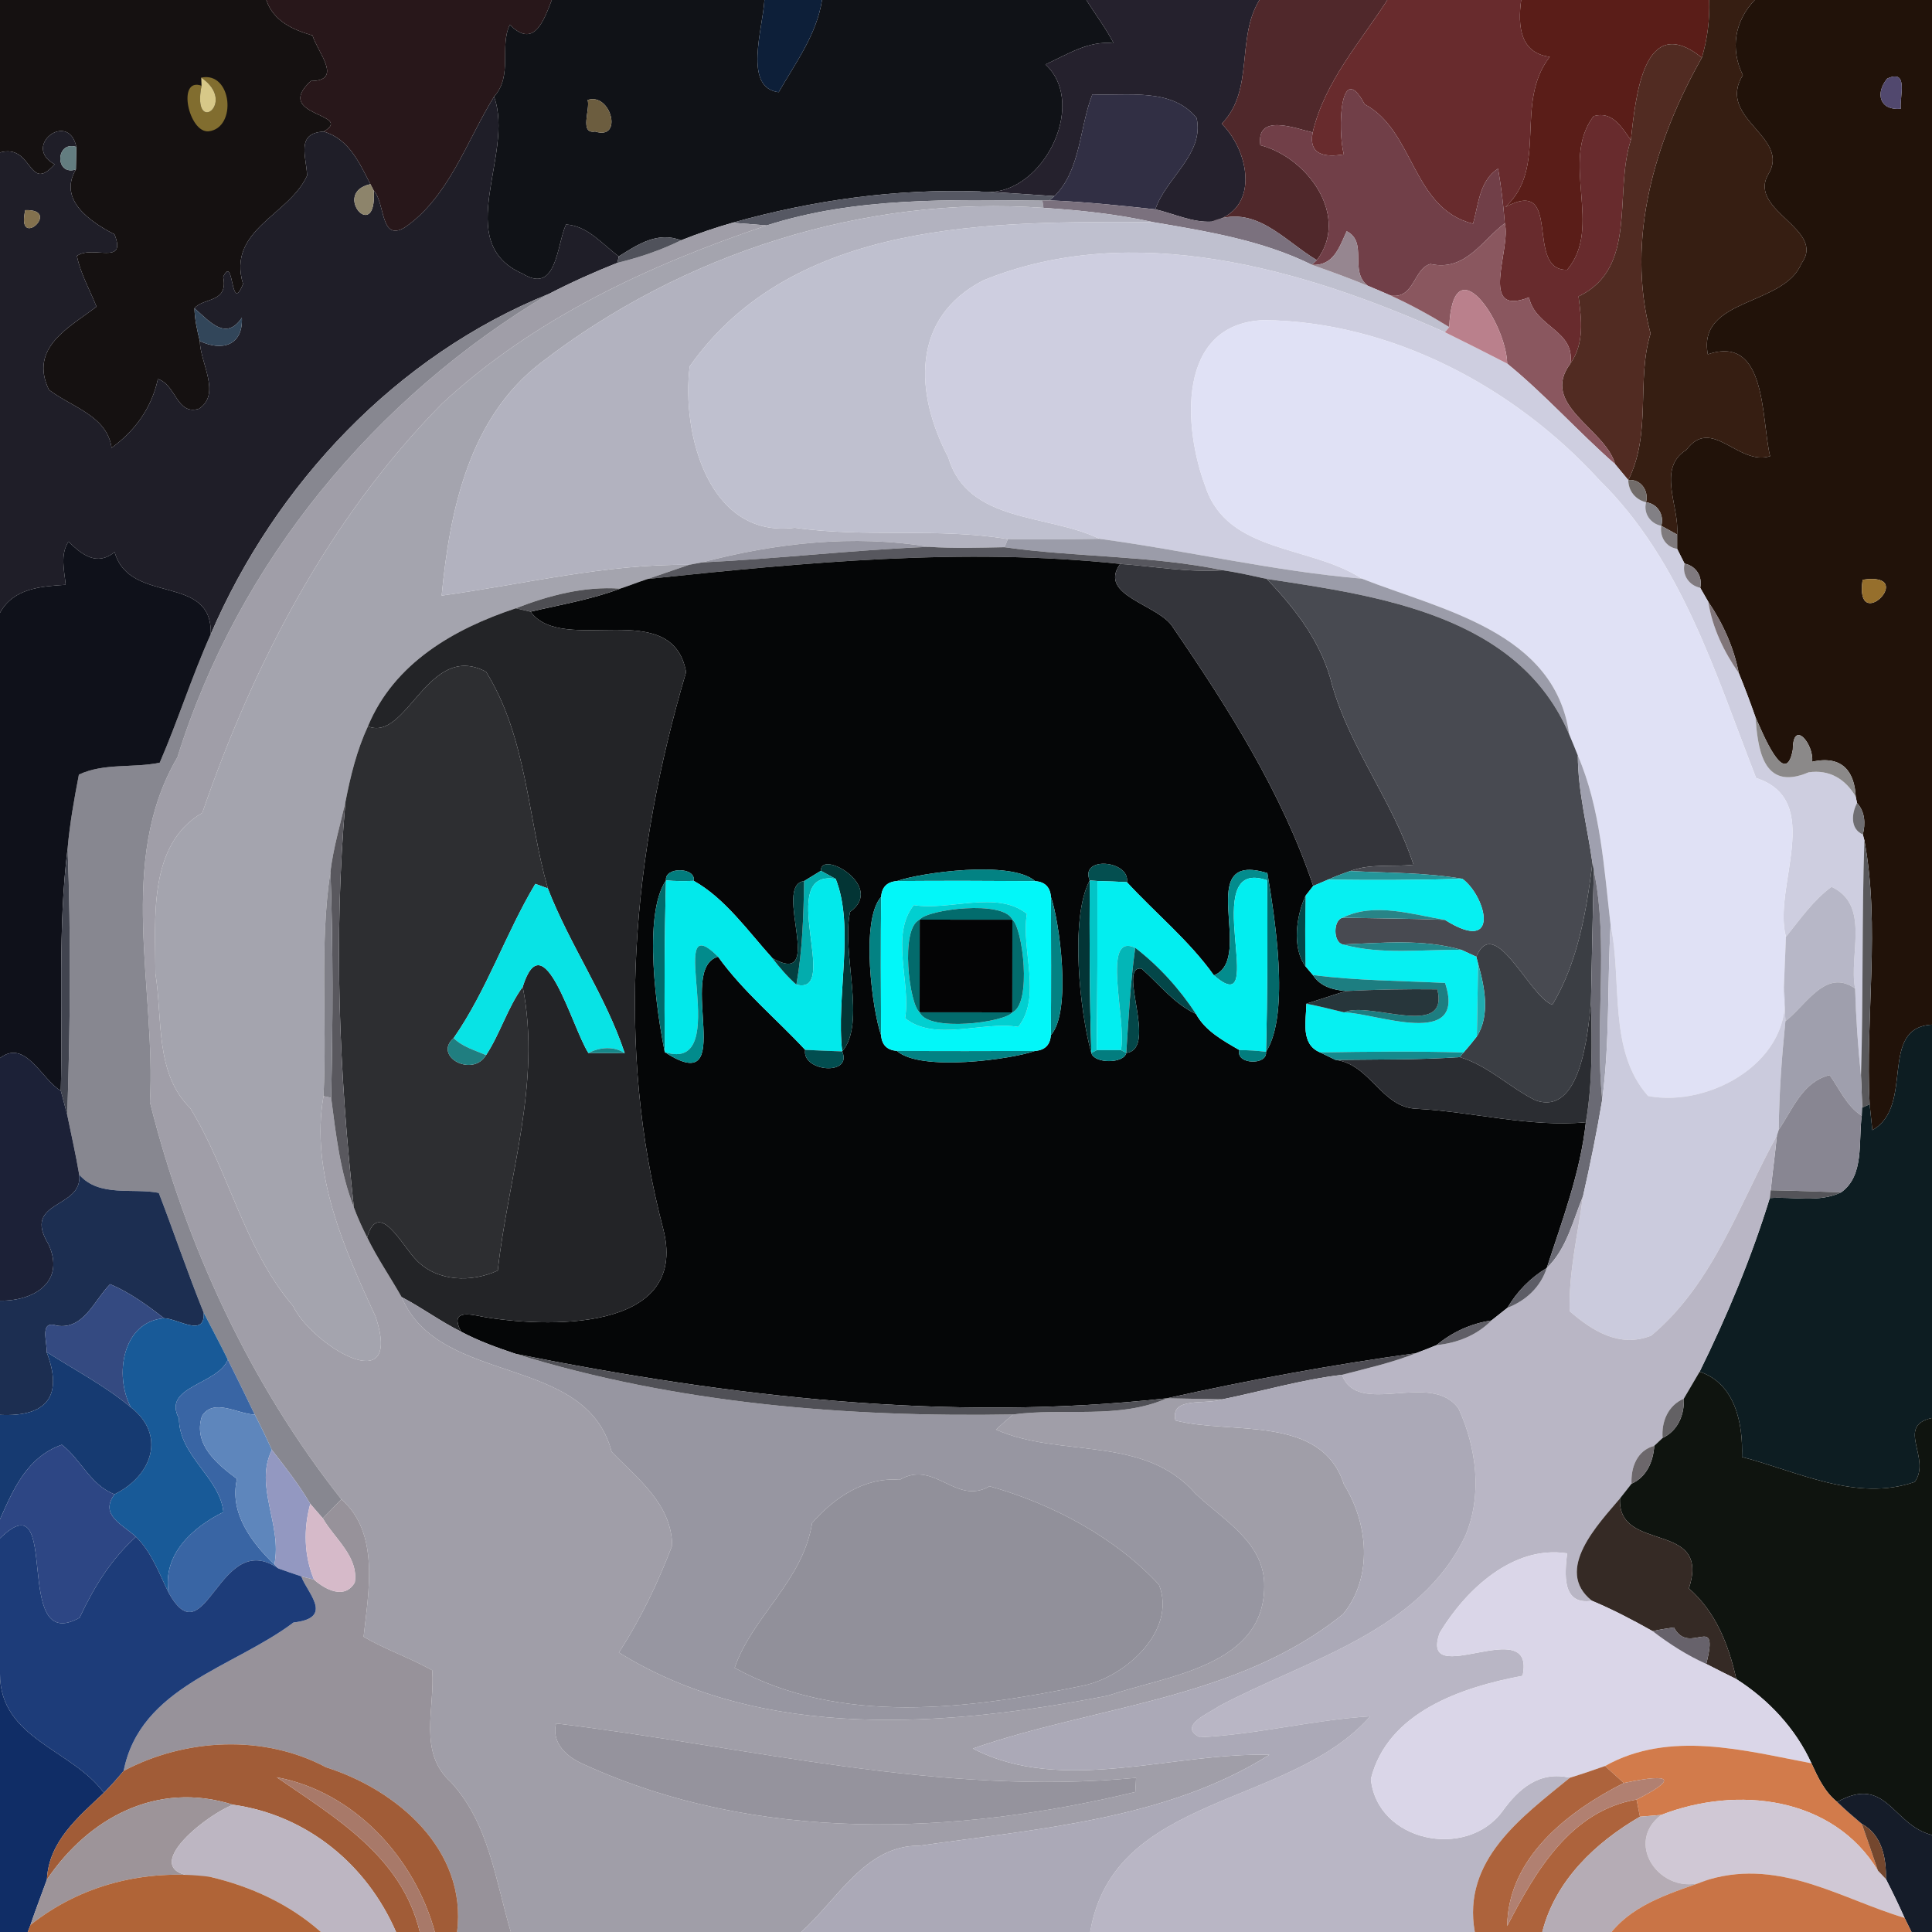 <?xml version="1.0" encoding="UTF-8" ?>
<!DOCTYPE svg PUBLIC "-//W3C//DTD SVG 1.1//EN" "http://www.w3.org/Graphics/SVG/1.1/DTD/svg11.dtd">
<svg width="250pt" height="250pt" viewBox="0 0 250 250" version="1.1" xmlns="http://www.w3.org/2000/svg">
<g id="#151111ff">
<path fill="#151111" opacity="1.00" d=" M 0.00 0.00 L 34.46 0.00 C 35.38 2.73 37.88 3.84 40.44 4.59 C 41.10 6.76 44.45 10.45 40.23 10.48 C 35.21 15.08 45.91 14.64 41.89 17.03 C 38.25 17.21 39.64 20.25 39.74 22.72 C 37.42 27.87 29.34 29.71 31.45 36.75 C 29.78 40.87 30.32 32.77 28.88 35.83 C 29.59 39.23 26.30 38.48 25.16 39.89 C 25.20 41.33 25.50 42.74 25.86 44.13 C 25.88 46.92 28.67 50.97 25.75 52.89 C 22.84 53.80 22.80 49.77 20.43 49.05 C 19.64 52.74 17.49 55.75 14.44 57.95 C 13.87 53.81 9.25 52.67 6.33 50.44 C 3.69 44.93 9.09 42.30 12.49 39.68 C 11.62 37.51 10.43 35.44 9.95 33.12 C 11.94 31.64 16.45 34.46 14.82 30.33 C 11.74 28.74 7.47 25.88 9.82 21.93 C 9.84 21.20 9.86 19.74 9.88 19.01 C 8.88 14.25 2.77 18.93 7.07 21.26 C 3.63 25.14 4.28 18.54 0.00 19.73 L 0.00 0.00 Z" />
</g>
<g id="#28171aff">
<path fill="#28171a" opacity="1.00" d=" M 34.46 0.00 L 71.40 0.00 C 70.31 2.82 69.06 6.29 65.97 3.20 C 64.59 6.08 66.40 9.75 63.93 12.51 C 60.41 18.19 58.06 25.54 52.38 29.43 C 49.18 31.33 49.88 26.32 48.37 24.68 L 47.93 23.83 C 46.50 21.07 45.15 17.97 41.89 17.03 C 45.91 14.64 35.21 15.08 40.23 10.48 C 44.45 10.45 41.10 6.76 40.44 4.59 C 37.88 3.84 35.38 2.73 34.46 0.00 Z" />
</g>
<g id="#101217ff">
<path fill="#101217" opacity="1.00" d=" M 71.40 0.00 L 98.92 0.00 C 98.70 3.75 96.14 11.37 100.76 11.93 C 102.95 8.13 105.69 4.44 106.37 0.00 L 140.57 0.00 C 141.75 1.87 143.09 3.63 144.11 5.60 C 140.87 5.21 138.10 7.06 135.28 8.34 C 140.99 13.58 134.60 26.03 126.75 24.77 C 115.96 24.40 105.18 25.90 94.80 28.82 C 92.54 29.46 90.31 30.23 88.12 31.10 C 85.11 29.91 82.52 31.63 80.07 33.18 C 77.95 31.62 76.05 29.21 73.24 29.05 C 72.02 31.75 72.06 38.13 67.63 35.42 C 58.35 31.35 66.66 19.99 63.93 12.51 C 66.40 9.75 64.59 6.08 65.97 3.20 C 69.06 6.29 70.31 2.82 71.40 0.00 M 76.04 12.94 C 76.41 14.12 74.92 17.38 77.01 17.02 C 80.69 18.21 79.05 11.92 76.04 12.94 Z" />
</g>
<g id="#0d1f39ff">
<path fill="#0d1f39" opacity="1.00" d=" M 98.92 0.00 L 106.37 0.00 C 105.69 4.44 102.95 8.13 100.76 11.93 C 96.14 11.37 98.70 3.75 98.92 0.00 Z" />
</g>
<g id="#25212dff">
<path fill="#25212d" opacity="1.00" d=" M 140.57 0.00 L 162.97 0.00 C 159.91 4.97 162.35 11.66 158.09 16.01 C 161.79 19.71 163.03 27.29 156.76 28.68 C 154.27 28.81 151.89 27.64 149.50 27.09 C 150.87 23.01 155.88 19.91 154.84 15.27 C 151.64 11.30 145.86 12.43 141.35 12.22 C 139.68 16.44 139.85 22.06 136.44 25.38 C 133.20 25.17 129.98 24.92 126.75 24.77 C 134.60 26.03 140.99 13.58 135.28 8.34 C 138.10 7.06 140.87 5.21 144.11 5.60 C 143.09 3.63 141.75 1.87 140.57 0.00 Z" />
</g>
<g id="#50282bff">
<path fill="#50282b" opacity="1.00" d=" M 162.97 0.00 L 179.52 0.00 C 175.98 5.51 171.41 10.58 169.86 17.14 C 167.56 16.59 162.52 14.62 163.09 18.79 C 169.30 20.40 174.70 28.08 170.39 33.66 C 166.05 31.07 162.38 26.29 156.76 28.68 C 163.03 27.29 161.79 19.71 158.09 16.01 C 162.35 11.66 159.91 4.97 162.97 0.00 Z" />
</g>
<g id="#682b2dff">
<path fill="#682b2d" opacity="1.00" d=" M 179.52 0.00 L 196.84 0.00 C 196.36 3.47 196.76 6.88 200.54 7.35 C 195.85 13.41 200.42 21.63 194.77 26.81 C 202.37 22.69 197.19 35.07 202.79 34.91 C 207.49 29.36 201.80 20.86 206.21 15.03 C 208.63 14.32 209.85 16.47 211.03 18.13 C 208.80 24.93 211.99 34.70 204.26 38.35 C 204.64 41.33 205.06 44.42 203.20 47.05 C 203.86 42.73 198.68 42.39 197.85 38.48 C 191.21 41.08 195.59 32.22 194.72 28.89 C 194.54 26.52 194.25 24.16 193.85 21.82 C 191.43 23.38 191.32 26.45 190.61 28.95 C 182.70 26.99 183.03 16.89 176.58 13.49 C 173.45 7.56 173.04 16.69 173.89 19.98 C 171.51 20.37 169.29 20.12 169.86 17.14 C 171.41 10.58 175.98 5.51 179.52 0.00 Z" />
</g>
<g id="#5a1d18ff">
<path fill="#5a1d18" opacity="1.00" d=" M 196.84 0.00 L 221.17 0.00 C 221.25 2.57 220.94 5.05 220.22 7.46 C 212.63 1.39 211.65 12.66 211.03 18.13 C 209.85 16.47 208.63 14.32 206.21 15.03 C 201.80 20.86 207.49 29.36 202.79 34.91 C 197.19 35.07 202.37 22.69 194.77 26.81 C 200.42 21.63 195.85 13.41 200.54 7.35 C 196.76 6.88 196.36 3.47 196.84 0.00 Z" />
</g>
<g id="#361e12ff">
<path fill="#361e12" opacity="1.00" d=" M 221.17 0.00 L 227.06 0.00 C 224.42 2.78 223.89 6.36 225.52 9.72 C 222.01 15.43 231.98 17.69 228.73 22.70 C 226.32 27.35 236.36 29.66 233.10 34.10 C 230.85 39.64 219.60 38.50 220.99 45.85 C 228.68 43.24 227.87 54.17 229.05 59.03 C 224.95 60.33 221.51 53.79 218.22 58.21 C 214.35 60.61 217.34 65.52 217.02 69.17 C 216.51 68.89 215.48 68.32 214.97 68.04 C 215.38 66.61 214.47 65.19 213.00 64.99 C 213.38 63.51 212.31 61.95 210.70 62.12 C 213.75 56.05 211.72 49.19 213.58 43.16 C 210.33 30.90 214.17 18.16 220.22 7.46 C 220.94 5.05 221.25 2.57 221.17 0.00 Z" />
</g>
<g id="#211209ff">
<path fill="#211209" opacity="1.00" d=" M 227.06 0.00 L 250.00 0.00 L 250.00 132.59 C 242.98 132.98 247.85 143.12 242.28 146.24 C 242.19 145.41 242.02 143.73 241.93 142.90 C 241.35 131.57 243.33 119.92 241.25 108.74 L 241.05 107.98 C 241.41 106.58 241.33 105.02 240.30 103.91 L 240.13 103.09 C 239.99 100.04 238.54 97.66 234.49 98.57 C 234.75 96.31 232.01 92.98 231.99 97.00 C 231.04 102.27 228.06 94.80 227.15 92.78 C 226.48 90.87 225.77 88.97 225.00 87.10 C 224.35 83.77 222.95 80.67 221.05 77.87 C 220.79 77.42 220.27 76.51 220.01 76.06 C 220.33 74.59 219.45 73.22 217.98 72.93 C 217.74 72.45 217.26 71.50 217.02 71.02 C 217.02 70.56 217.02 69.63 217.02 69.17 C 217.34 65.52 214.35 60.61 218.22 58.21 C 221.51 53.79 224.95 60.33 229.05 59.03 C 227.87 54.17 228.68 43.24 220.99 45.85 C 219.60 38.50 230.85 39.64 233.10 34.10 C 236.36 29.66 226.32 27.35 228.73 22.70 C 231.98 17.69 222.01 15.43 225.52 9.72 C 223.89 6.36 224.42 2.78 227.06 0.00 M 244.20 10.17 C 242.64 12.05 243.19 14.32 245.96 14.08 C 245.78 12.50 247.04 8.87 244.20 10.17 M 241.02 75.02 C 239.93 82.34 248.34 73.93 241.02 75.02 Z" />
</g>
<g id="#512b22ff">
<path fill="#512b22" opacity="1.00" d=" M 211.03 18.13 C 211.65 12.66 212.63 1.39 220.22 7.46 C 214.17 18.16 210.33 30.90 213.58 43.16 C 211.72 49.19 213.75 56.05 210.70 62.12 C 210.13 61.44 209.56 60.75 209.00 60.07 C 207.72 55.43 199.20 52.42 203.20 47.05 C 205.06 44.42 204.64 41.33 204.26 38.35 C 211.99 34.70 208.80 24.93 211.03 18.13 Z" />
</g>
<g id="#816d2fff">
<path fill="#816d2f" opacity="1.00" d=" M 26.04 10.04 C 30.05 9.21 30.69 16.58 27.00 16.99 C 24.42 17.25 22.84 9.93 26.08 11.09 C 24.76 17.72 30.84 13.32 26.04 10.04 Z" />
</g>
<g id="#51486eff">
<path fill="#51486e" opacity="1.00" d=" M 244.20 10.17 C 247.04 8.87 245.78 12.50 245.96 14.08 C 243.19 14.32 242.64 12.05 244.20 10.17 Z" />
</g>
<g id="#d7c888ff">
<path fill="#d7c888" opacity="1.00" d=" M 26.08 11.09 C 24.76 17.72 30.84 13.32 26.04 10.04 Z" />
</g>
<g id="#713f48ff">
<path fill="#713f48" opacity="1.00" d=" M 173.89 19.98 C 173.04 16.69 173.45 7.56 176.58 13.49 C 183.03 16.89 182.70 26.99 190.61 28.95 C 191.32 26.45 191.43 23.38 193.85 21.82 C 194.25 24.16 194.54 26.52 194.72 28.89 C 191.75 31.12 189.63 35.17 185.09 34.16 C 182.87 34.80 183.05 38.69 179.97 38.25 C 178.98 37.82 177.99 37.39 177.00 36.98 C 174.51 35.08 177.08 31.36 174.26 29.92 C 173.30 32.01 172.56 34.44 169.76 34.27 L 170.39 33.66 C 174.70 28.08 169.30 20.40 163.09 18.79 C 162.52 14.62 167.56 16.59 169.86 17.14 C 169.29 20.12 171.51 20.37 173.89 19.98 Z" />
</g>
<g id="#312f44ff">
<path fill="#312f44" opacity="1.00" d=" M 141.35 12.22 C 145.86 12.43 151.64 11.30 154.84 15.27 C 155.88 19.91 150.87 23.01 149.50 27.09 C 144.94 26.60 140.38 26.11 135.80 25.93 L 136.44 25.38 C 139.85 22.06 139.68 16.44 141.35 12.22 Z" />
</g>
<g id="#1f1e28ff">
<path fill="#1f1e28" opacity="1.00" d=" M 52.38 29.43 C 58.06 25.54 60.41 18.19 63.93 12.51 C 66.66 19.99 58.35 31.35 67.63 35.42 C 72.06 38.13 72.02 31.75 73.24 29.05 C 76.05 29.21 77.95 31.62 80.07 33.18 L 79.89 34.01 C 76.89 35.21 73.94 36.52 71.07 38.01 C 51.29 46.00 35.66 62.59 27.27 82.07 C 27.52 74.11 16.82 78.37 14.83 71.44 C 12.56 73.29 10.63 71.82 8.86 70.08 C 7.76 71.80 8.32 73.79 8.50 75.67 C 5.28 75.88 1.73 76.11 0.00 79.30 L 0.00 19.73 C 4.28 18.54 3.63 25.14 7.07 21.26 C 2.77 18.93 8.88 14.25 9.88 19.01 C 7.17 18.15 7.07 22.82 9.82 21.93 C 7.47 25.88 11.74 28.74 14.82 30.33 C 16.45 34.46 11.94 31.64 9.95 33.12 C 10.43 35.44 11.62 37.51 12.49 39.68 C 9.09 42.30 3.69 44.93 6.33 50.44 C 9.25 52.67 13.87 53.81 14.44 57.95 C 17.49 55.75 19.64 52.74 20.43 49.05 C 22.80 49.77 22.84 53.80 25.75 52.89 C 28.67 50.97 25.88 46.92 25.86 44.13 C 28.72 45.49 31.46 44.72 31.30 41.11 C 29.22 44.19 27.13 41.58 25.16 39.89 C 26.30 38.48 29.59 39.23 28.88 35.83 C 30.32 32.77 29.78 40.87 31.45 36.75 C 29.34 29.71 37.42 27.87 39.74 22.72 C 39.64 20.25 38.25 17.21 41.89 17.03 C 45.15 17.97 46.50 21.07 47.93 23.83 C 42.82 24.96 48.77 31.66 48.37 24.68 C 49.88 26.32 49.18 31.33 52.38 29.43 M 3.27 27.19 C 2.03 32.51 8.13 27.06 3.27 27.19 Z" />
</g>
<g id="#6c5d3fff">
<path fill="#6c5d3f" opacity="1.00" d=" M 76.04 12.94 C 79.05 11.92 80.69 18.21 77.01 17.02 C 74.92 17.38 76.41 14.12 76.04 12.94 Z" />
</g>
<g id="#637d80ff">
<path fill="#637d80" opacity="1.00" d=" M 9.82 21.93 C 7.07 22.82 7.17 18.15 9.88 19.01 C 9.86 19.74 9.84 21.20 9.82 21.93 Z" />
</g>
<g id="#8d846bff">
<path fill="#8d846b" opacity="1.00" d=" M 48.37 24.68 C 48.77 31.66 42.82 24.96 47.93 23.83 L 48.37 24.68 Z" />
</g>
<g id="#565863ff">
<path fill="#565863" opacity="1.00" d=" M 94.80 28.82 C 105.18 25.90 115.96 24.40 126.75 24.77 C 129.98 24.92 133.20 25.17 136.44 25.38 L 135.80 25.93 L 134.89 25.96 C 122.95 25.86 110.73 25.47 99.21 29.17 C 97.74 29.05 96.27 28.94 94.80 28.82 Z" />
</g>
<g id="#a4a4aeff">
<path fill="#a4a4ae" opacity="1.00" d=" M 99.21 29.17 C 110.73 25.47 122.95 25.86 134.89 25.96 L 135.03 26.90 C 111.85 25.25 88.29 32.79 69.97 46.96 C 60.70 54.08 58.20 66.03 57.15 77.07 C 67.80 75.60 78.36 72.95 89.15 73.09 C 87.82 73.55 85.17 74.46 83.84 74.91 C 82.63 75.30 81.45 75.78 80.24 76.17 C 75.61 75.84 71.04 77.04 66.75 78.71 C 58.77 81.36 51.00 85.79 47.61 93.98 C 46.17 97.08 45.35 100.42 44.70 103.77 C 44.01 106.75 43.14 109.71 42.76 112.76 C 41.30 122.39 42.36 132.15 41.86 141.84 C 40.13 151.75 44.54 161.59 48.62 170.41 C 52.22 181.46 40.22 173.87 37.95 169.04 C 31.57 161.54 29.65 151.57 24.62 143.40 C 20.02 138.86 21.06 131.83 20.11 125.98 C 20.11 118.91 19.10 109.31 26.18 105.18 C 32.82 85.85 42.65 66.94 57.20 52.23 C 69.07 41.20 84.02 34.28 99.21 29.17 Z" />
</g>
<g id="#7b717eff">
<path fill="#7b717e" opacity="1.00" d=" M 134.89 25.96 L 135.80 25.93 C 140.38 26.11 144.94 26.60 149.50 27.09 C 151.89 27.64 154.27 28.81 156.76 28.68 C 162.38 26.29 166.05 31.07 170.39 33.66 L 169.76 34.27 C 163.33 31.09 156.24 29.95 149.24 28.75 C 144.56 27.71 139.80 27.20 135.03 26.90 L 134.89 25.96 Z" />
</g>
<g id="#83714eff">
<path fill="#83714e" opacity="1.00" d=" M 3.27 27.19 C 8.13 27.06 2.03 32.51 3.27 27.19 Z" />
</g>
<g id="#b2b2bfff">
<path fill="#b2b2bf" opacity="1.00" d=" M 69.97 46.96 C 88.29 32.79 111.85 25.25 135.03 26.90 C 139.80 27.20 144.56 27.71 149.24 28.75 C 128.47 28.65 102.71 28.30 89.25 47.40 C 88.15 55.96 91.65 69.75 102.85 68.29 C 111.99 69.61 121.31 68.24 130.42 69.76 L 129.98 70.81 C 126.72 70.87 123.47 70.99 120.22 70.76 C 110.40 69.13 100.36 70.27 90.80 72.78 C 90.39 72.86 89.57 73.01 89.15 73.09 C 78.36 72.95 67.80 75.60 57.15 77.07 C 58.20 66.03 60.70 54.08 69.97 46.96 Z" />
</g>
<g id="#a09ea8ff">
<path fill="#a09ea8" opacity="1.00" d=" M 88.12 31.10 C 90.31 30.23 92.54 29.46 94.80 28.82 C 96.27 28.94 97.74 29.05 99.21 29.17 C 84.02 34.28 69.07 41.20 57.20 52.23 C 42.65 66.94 32.82 85.85 26.18 105.18 C 19.10 109.31 20.11 118.91 20.11 125.98 C 21.06 131.83 20.02 138.86 24.62 143.40 C 29.65 151.57 31.57 161.54 37.95 169.04 C 40.22 173.87 52.22 181.46 48.62 170.41 C 44.54 161.59 40.13 151.75 41.86 141.84 L 42.85 142.05 C 43.47 146.84 44.02 151.71 45.79 156.24 C 46.28 157.57 46.87 158.86 47.51 160.12 C 48.81 162.80 50.51 165.25 51.97 167.84 C 56.88 179.47 75.79 175.07 79.15 187.87 C 82.49 191.34 86.89 194.56 86.98 199.99 C 85.14 204.80 82.91 209.50 80.08 213.83 C 98.69 225.39 122.69 223.45 143.35 219.42 C 151.16 216.77 163.94 215.59 163.59 204.80 C 163.37 199.43 158.17 196.60 154.70 193.28 C 148.00 185.62 137.29 188.72 128.88 184.99 C 129.60 184.31 130.34 183.66 131.11 183.03 C 137.63 182.15 144.83 183.69 151.00 180.94 C 152.80 180.97 156.38 181.04 158.18 181.07 C 156.00 181.84 151.39 180.64 152.10 183.81 C 159.42 185.69 170.97 182.97 173.91 192.09 C 177.05 197.13 177.70 204.05 173.81 208.85 C 160.15 219.91 141.90 220.68 125.89 226.26 C 137.48 232.27 151.65 226.74 164.26 227.07 C 150.97 235.44 134.23 236.66 118.94 238.84 C 111.98 238.75 108.30 245.91 103.67 250.00 L 66.10 250.00 C 64.11 243.30 63.27 235.99 58.37 230.63 C 54.04 226.75 56.30 221.11 55.93 216.14 C 53.05 214.51 49.89 213.47 47.05 211.79 C 47.69 205.93 49.17 198.38 44.17 194.01 C 32.32 179.01 24.02 161.07 19.40 142.62 C 20.21 127.91 15.05 111.41 22.96 97.99 C 30.80 72.80 48.49 51.42 71.07 38.01 C 73.94 36.52 76.89 35.21 79.89 34.01 C 82.72 33.32 85.50 32.39 88.12 31.10 M 71.95 223.01 C 71.33 225.67 73.46 227.43 75.66 228.36 C 97.95 238.51 123.56 237.51 146.91 231.88 C 146.94 231.43 146.99 230.51 147.01 230.05 C 121.60 232.48 96.83 226.02 71.95 223.01 Z" />
</g>
<g id="#bfc0cfff">
<path fill="#bfc0cf" opacity="1.00" d=" M 89.25 47.40 C 102.71 28.30 128.47 28.65 149.24 28.75 C 156.24 29.95 163.33 31.09 169.76 34.27 C 172.19 35.12 174.61 36.00 177.00 36.98 C 177.99 37.39 178.98 37.82 179.97 38.25 C 182.58 39.43 185.09 40.82 187.53 42.32 L 186.97 42.99 C 168.55 34.75 146.58 28.41 127.24 36.28 C 117.82 41.14 118.38 50.94 122.71 59.19 C 125.23 67.74 135.64 66.47 142.26 69.72 C 138.31 69.79 134.36 69.81 130.42 69.76 C 121.31 68.24 111.99 69.61 102.85 68.29 C 91.65 69.75 88.15 55.96 89.25 47.40 Z" />
</g>
<g id="#8a575fff">
<path fill="#8a575f" opacity="1.00" d=" M 185.09 34.16 C 189.63 35.17 191.75 31.12 194.72 28.89 C 195.59 32.22 191.21 41.08 197.85 38.48 C 198.68 42.39 203.86 42.73 203.20 47.05 C 199.20 52.42 207.72 55.43 209.00 60.07 C 204.20 55.87 199.97 51.08 195.03 47.05 C 194.89 41.68 188.00 31.46 187.53 42.32 C 185.09 40.82 182.58 39.43 179.97 38.25 C 183.05 38.69 182.87 34.80 185.09 34.16 Z" />
</g>
<g id="#50525bff">
<path fill="#50525b" opacity="1.00" d=" M 80.07 33.18 C 82.52 31.63 85.11 29.91 88.12 31.10 C 85.50 32.39 82.72 33.32 79.89 34.01 L 80.07 33.18 Z" />
</g>
<g id="#968690ff">
<path fill="#968690" opacity="1.00" d=" M 174.26 29.92 C 177.08 31.36 174.51 35.08 177.00 36.98 C 174.61 36.00 172.19 35.12 169.76 34.27 C 172.56 34.44 173.30 32.01 174.26 29.92 Z" />
</g>
<g id="#cecee0ff">
<path fill="#cecee0" opacity="1.00" d=" M 127.24 36.28 C 146.58 28.41 168.55 34.75 186.97 42.99 C 189.67 44.32 192.35 45.67 195.03 47.05 C 199.97 51.08 204.20 55.87 209.00 60.07 C 209.56 60.75 210.13 61.44 210.70 62.12 C 210.71 63.52 211.63 64.67 213.00 64.99 C 212.63 66.42 213.55 67.76 214.97 68.04 C 214.74 69.44 215.56 70.81 217.02 71.02 C 217.26 71.50 217.74 72.45 217.98 72.93 C 217.64 74.40 218.54 75.75 220.01 76.06 C 220.27 76.51 220.79 77.42 221.05 77.87 C 221.58 81.25 223.06 84.31 225.00 87.10 C 225.77 88.97 226.48 90.87 227.15 92.78 C 227.46 96.48 227.93 102.55 234.03 99.94 C 236.72 99.54 238.81 100.81 240.13 103.09 L 240.30 103.91 C 239.59 105.24 239.39 107.27 241.05 107.98 L 241.25 108.74 C 240.91 118.89 241.12 129.06 240.81 139.21 C 240.42 135.45 240.16 131.68 240.05 127.91 C 239.20 123.59 242.08 117.13 237.00 114.76 C 234.62 116.50 232.94 118.97 231.10 121.23 C 229.34 114.77 236.17 103.59 227.24 100.67 C 221.97 87.17 217.62 72.57 206.93 62.09 C 195.94 50.05 180.03 41.61 163.55 41.42 C 152.14 41.89 153.13 55.48 156.00 63.01 C 158.85 71.62 169.63 70.55 176.23 74.88 C 164.82 73.91 153.61 71.25 142.26 69.72 C 135.64 66.47 125.23 67.74 122.71 59.19 C 118.38 50.94 117.82 41.14 127.24 36.28 Z" />
</g>
<g id="#ba808cff">
<path fill="#ba808c" opacity="1.00" d=" M 187.53 42.32 C 188.00 31.46 194.89 41.68 195.03 47.05 C 192.35 45.67 189.67 44.32 186.97 42.99 L 187.53 42.32 Z" />
</g>
<g id="#878790ff">
<path fill="#878790" opacity="1.00" d=" M 27.27 82.07 C 35.66 62.59 51.29 46.00 71.07 38.01 C 48.49 51.42 30.80 72.80 22.96 97.99 C 15.05 111.41 20.21 127.91 19.40 142.62 C 24.02 161.07 32.32 179.01 44.17 194.01 C 43.38 194.84 42.58 195.65 41.77 196.47 C 41.37 196.00 40.55 195.07 40.15 194.60 C 38.71 192.13 36.93 189.87 35.18 187.62 C 34.48 186.08 33.75 184.55 32.97 183.05 C 31.82 180.67 30.67 178.29 29.48 175.93 C 28.48 173.88 27.40 171.89 26.36 169.86 C 24.29 164.75 22.53 159.51 20.55 154.36 C 17.20 153.69 12.82 154.96 10.25 152.00 C 9.81 149.41 9.23 146.85 8.70 144.27 C 9.09 132.77 9.19 121.26 8.75 109.77 C 9.03 106.56 9.60 103.39 10.21 100.23 C 13.47 98.70 17.22 99.41 20.67 98.69 C 23.04 93.21 24.83 87.51 27.27 82.07 Z" />
</g>
<g id="#32465aff">
<path fill="#32465a" opacity="1.00" d=" M 25.16 39.89 C 27.13 41.58 29.22 44.19 31.30 41.11 C 31.46 44.72 28.72 45.49 25.86 44.13 C 25.50 42.74 25.20 41.33 25.16 39.89 Z" />
</g>
<g id="#e0e1f5ff">
<path fill="#e0e1f5" opacity="1.00" d=" M 163.55 41.42 C 180.03 41.61 195.94 50.05 206.93 62.09 C 217.62 72.57 221.97 87.17 227.24 100.67 C 236.17 103.59 229.34 114.77 231.10 121.23 C 231.03 122.86 230.90 126.14 230.83 127.77 C 232.34 137.15 221.31 143.38 213.26 141.82 C 208.02 135.93 209.95 126.90 208.41 119.71 C 207.56 112.35 207.13 104.65 204.17 97.76 C 203.81 96.85 203.44 95.95 203.06 95.05 C 201.19 81.73 186.57 78.95 176.23 74.88 C 169.63 70.55 158.85 71.62 156.00 63.01 C 153.13 55.48 152.14 41.89 163.55 41.42 Z" />
</g>
<g id="#726c6aff">
<path fill="#726c6a" opacity="1.00" d=" M 210.70 62.12 C 212.31 61.95 213.38 63.51 213.00 64.99 C 211.63 64.67 210.71 63.52 210.70 62.12 Z" />
</g>
<g id="#828085ff">
<path fill="#828085" opacity="1.00" d=" M 213.00 64.99 C 214.47 65.19 215.38 66.61 214.97 68.04 C 213.55 67.76 212.63 66.42 213.00 64.99 Z" />
</g>
<g id="#7f7a7dff">
<path fill="#7f7a7d" opacity="1.00" d=" M 214.97 68.04 C 215.48 68.32 216.51 68.89 217.02 69.17 C 217.02 69.63 217.02 70.56 217.02 71.02 C 215.56 70.81 214.74 69.44 214.97 68.04 Z" />
</g>
<g id="#0f111aff">
<path fill="#0f111a" opacity="1.00" d=" M 8.86 70.08 C 10.63 71.82 12.56 73.29 14.83 71.44 C 16.82 78.37 27.52 74.11 27.27 82.07 C 24.83 87.51 23.04 93.21 20.67 98.69 C 17.22 99.41 13.47 98.70 10.21 100.23 C 9.60 103.39 9.03 106.56 8.75 109.77 C 7.46 120.17 8.13 130.69 7.87 141.15 C 5.39 139.69 3.29 134.38 0.00 136.91 L 0.00 79.30 C 1.73 76.11 5.28 75.88 8.50 75.67 C 8.32 73.79 7.76 71.80 8.86 70.08 Z" />
</g>
<g id="#9696a2ff">
<path fill="#9696a2" opacity="1.00" d=" M 90.80 72.78 C 100.36 70.27 110.40 69.13 120.22 70.76 C 110.40 71.16 100.62 72.31 90.80 72.78 Z" />
</g>
<g id="#9b9ca9ff">
<path fill="#9b9ca9" opacity="1.00" d=" M 130.42 69.76 C 134.36 69.81 138.31 69.79 142.26 69.72 C 153.61 71.25 164.82 73.91 176.23 74.88 C 186.57 78.95 201.19 81.73 203.06 95.05 C 196.54 79.64 178.51 77.11 163.91 74.91 C 162.03 74.50 160.14 74.07 158.24 73.79 C 148.93 71.85 139.37 72.14 129.98 70.81 L 130.42 69.76 Z" />
</g>
<g id="#57575eff">
<path fill="#57575e" opacity="1.00" d=" M 90.80 72.78 C 100.62 72.31 110.40 71.16 120.22 70.76 C 123.47 70.99 126.72 70.87 129.98 70.81 C 139.37 72.14 148.93 71.85 158.24 73.79 C 153.76 74.11 149.38 73.28 144.95 72.97 C 124.54 70.81 104.15 72.79 83.84 74.91 C 85.17 74.46 87.82 73.55 89.15 73.09 C 89.57 73.01 90.39 72.86 90.80 72.78 Z" />
</g>
<g id="#050607ff">
<path fill="#050607" opacity="1.00" d=" M 83.84 74.91 C 104.15 72.79 124.54 70.81 144.95 72.97 C 141.96 77.12 150.03 78.20 151.80 81.21 C 158.93 91.61 165.90 102.62 169.93 114.64 C 169.68 114.96 169.19 115.59 168.94 115.91 C 167.78 118.37 167.12 122.59 168.93 125.04 C 169.17 125.32 169.65 125.89 169.89 126.17 C 170.84 127.66 172.48 128.09 174.15 128.24 C 172.87 128.65 170.32 129.47 169.05 129.88 C 169.01 132.07 168.25 135.12 170.82 136.18 C 171.32 136.42 172.32 136.90 172.82 137.15 C 177.38 137.72 178.75 143.40 183.42 143.48 C 190.69 143.88 197.92 145.89 205.21 145.22 C 204.50 151.75 202.15 157.89 200.15 164.08 C 198.04 165.34 196.31 167.12 195.06 169.23 C 194.37 169.78 193.68 170.32 192.99 170.87 C 190.37 171.26 187.93 172.36 185.89 174.06 C 185.01 174.42 184.12 174.77 183.23 175.10 C 172.44 176.59 161.62 178.57 151.00 180.94 C 122.70 184.06 94.44 180.74 66.76 175.20 C 64.33 174.39 61.92 173.52 59.66 172.32 C 58.25 169.60 60.39 169.95 62.45 170.38 C 70.25 171.76 89.19 172.58 85.85 159.14 C 79.54 135.31 81.85 110.39 88.78 86.97 C 86.98 77.07 72.85 84.91 68.65 79.15 C 72.53 78.24 76.50 77.58 80.24 76.17 C 81.45 75.78 82.63 75.30 83.84 74.91 M 106.22 112.68 C 105.67 113.01 104.59 113.68 104.05 114.01 C 99.90 114.54 106.97 127.91 99.95 123.99 C 96.81 120.51 93.81 116.23 89.77 113.98 C 90.07 112.18 85.96 112.15 86.18 113.92 C 83.11 118.41 85.01 131.21 86.02 136.14 C 95.68 142.47 87.39 125.32 92.92 123.80 C 96.13 128.28 100.45 131.82 104.19 135.85 C 103.71 138.66 110.36 139.28 108.98 136.05 C 112.15 132.40 108.85 123.25 110.00 117.99 C 114.63 114.69 106.15 109.87 106.22 112.68 M 141.01 113.93 C 138.39 118.78 139.76 131.13 141.22 136.26 C 141.58 137.64 145.42 137.67 145.74 136.25 C 149.94 135.73 144.46 124.86 147.71 125.34 C 150.02 127.35 151.91 129.89 154.76 131.20 C 155.96 133.41 158.28 134.66 160.38 135.88 C 159.83 137.74 164.05 137.91 163.82 136.10 C 167.04 131.15 164.84 118.03 164.00 112.98 C 154.27 109.98 162.54 124.02 157.08 126.21 C 153.88 121.71 149.54 118.19 145.82 114.15 C 146.28 111.34 139.67 110.72 141.01 113.93 M 116.06 114.01 C 114.79 114.11 114.11 114.79 114.02 116.05 C 111.28 119.10 112.92 130.92 114.01 133.94 C 114.11 135.21 114.79 135.89 116.05 135.98 C 119.11 138.72 130.92 137.07 133.94 135.99 C 135.21 135.89 135.89 135.21 135.98 133.95 C 138.72 130.89 137.07 119.07 135.99 116.06 C 135.89 114.79 135.21 114.11 133.95 114.02 C 130.88 111.27 119.07 112.93 116.06 114.01 Z" />
</g>
<g id="#34353bff">
<path fill="#34353b" opacity="1.00" d=" M 144.95 72.97 C 149.38 73.28 153.76 74.11 158.24 73.79 C 160.14 74.07 162.03 74.50 163.91 74.91 C 167.71 78.85 171.08 83.26 172.39 88.69 C 174.76 96.93 180.27 103.78 182.91 111.90 C 180.18 112.20 177.33 111.72 174.72 112.71 C 173.74 113.04 172.77 113.41 171.83 113.83 C 171.36 114.03 170.41 114.44 169.93 114.64 C 165.90 102.62 158.93 91.61 151.80 81.21 C 150.03 78.20 141.96 77.12 144.95 72.97 Z" />
</g>
<g id="#807a7fff">
<path fill="#807a7f" opacity="1.00" d=" M 217.98 72.93 C 219.45 73.22 220.33 74.59 220.01 76.06 C 218.54 75.75 217.64 74.40 217.98 72.93 Z" />
</g>
<g id="#484a51ff">
<path fill="#484a51" opacity="1.00" d=" M 163.91 74.91 C 178.51 77.11 196.54 79.64 203.06 95.05 C 203.44 95.95 203.81 96.85 204.17 97.76 C 204.19 102.46 205.41 107.03 206.06 111.66 C 205.28 117.96 204.17 124.48 200.88 130.01 C 197.97 129.07 193.43 118.13 191.03 123.80 C 190.55 123.58 189.58 123.13 189.10 122.91 C 184.12 121.47 178.87 122.02 173.76 122.21 C 172.49 121.95 172.49 119.02 173.74 118.75 C 178.14 118.84 182.56 118.86 186.97 119.03 C 194.26 123.62 192.31 115.99 189.24 113.72 C 184.44 112.89 179.56 112.97 174.72 112.71 C 177.33 111.72 180.18 112.20 182.91 111.90 C 180.27 103.78 174.76 96.93 172.39 88.69 C 171.08 83.26 167.71 78.85 163.91 74.91 Z" />
</g>
<g id="#966f2cff">
<path fill="#966f2c" opacity="1.00" d=" M 241.02 75.02 C 248.34 73.93 239.93 82.34 241.02 75.02 Z" />
</g>
<g id="#4e4e53ff">
<path fill="#4e4e53" opacity="1.00" d=" M 66.75 78.71 C 71.04 77.04 75.61 75.84 80.24 76.17 C 76.50 77.58 72.53 78.24 68.65 79.15 C 68.18 79.04 67.23 78.82 66.75 78.71 Z" />
</g>
<g id="#807579ff">
<path fill="#807579" opacity="1.00" d=" M 221.05 77.87 C 222.95 80.67 224.35 83.77 225.00 87.10 C 223.06 84.31 221.58 81.25 221.05 77.87 Z" />
</g>
<g id="#232427ff">
<path fill="#232427" opacity="1.00" d=" M 47.61 93.98 C 51.00 85.79 58.77 81.36 66.75 78.71 C 67.23 78.82 68.18 79.04 68.65 79.15 C 72.85 84.91 86.98 77.07 88.78 86.97 C 81.85 110.39 79.54 135.31 85.85 159.14 C 89.19 172.58 70.25 171.76 62.45 170.38 C 60.39 169.95 58.25 169.60 59.66 172.32 C 57.00 171.00 54.60 169.21 51.97 167.84 C 50.51 165.25 48.81 162.80 47.51 160.12 C 48.99 155.02 52.11 161.32 53.92 163.10 C 56.63 165.87 61.03 165.97 64.41 164.41 C 65.76 152.20 70.10 140.20 67.64 127.69 C 70.36 119.06 73.99 132.90 76.14 136.26 C 77.32 136.27 79.67 136.27 80.84 136.28 C 78.36 128.81 73.73 122.29 70.89 114.96 C 68.24 105.67 68.17 95.39 62.89 86.92 C 55.35 82.93 52.68 96.08 47.61 93.98 Z" />
</g>
<g id="#2d2e31ff">
<path fill="#2d2e31" opacity="1.00" d=" M 47.61 93.98 C 52.68 96.08 55.35 82.93 62.89 86.92 C 68.17 95.39 68.24 105.67 70.89 114.96 C 70.49 114.82 69.68 114.52 69.27 114.37 C 65.40 120.84 63.02 128.12 58.70 134.33 C 56.00 136.67 61.13 139.49 62.90 136.53 C 64.74 133.72 65.66 130.42 67.64 127.69 C 70.10 140.20 65.76 152.20 64.41 164.41 C 61.03 165.97 56.63 165.87 53.92 163.10 C 52.11 161.32 48.99 155.02 47.51 160.12 C 46.87 158.86 46.28 157.57 45.79 156.24 C 43.89 138.83 43.16 121.24 44.70 103.77 C 45.35 100.42 46.17 97.08 47.61 93.98 Z" />
</g>
<g id="#8b8989ff">
<path fill="#8b8989" opacity="1.00" d=" M 227.15 92.78 C 228.06 94.80 231.04 102.27 231.99 97.00 C 232.01 92.98 234.75 96.31 234.49 98.57 C 238.54 97.66 239.99 100.04 240.13 103.09 C 238.81 100.81 236.72 99.54 234.03 99.94 C 227.93 102.55 227.46 96.48 227.15 92.78 Z" />
</g>
<g id="#9fa0afff">
<path fill="#9fa0af" opacity="1.00" d=" M 204.17 97.76 C 207.13 104.65 207.56 112.35 208.41 119.71 C 207.98 127.23 208.32 134.80 207.33 142.29 C 206.31 132.44 208.22 122.31 206.24 112.60 L 206.06 111.66 C 205.41 107.03 204.19 102.46 204.17 97.76 Z" />
</g>
<g id="#59585eff">
<path fill="#59585e" opacity="1.00" d=" M 42.76 112.76 C 43.14 109.71 44.01 106.75 44.70 103.77 C 43.16 121.24 43.89 138.83 45.79 156.24 C 44.02 151.71 43.47 146.84 42.85 142.05 C 43.08 132.28 43.11 122.52 42.76 112.76 Z" />
</g>
<g id="#6f6e72ff">
<path fill="#6f6e72" opacity="1.00" d=" M 240.30 103.91 C 241.33 105.02 241.41 106.58 241.05 107.98 C 239.39 107.27 239.59 105.24 240.30 103.91 Z" />
</g>
<g id="#59585bff">
<path fill="#59585b" opacity="1.00" d=" M 241.25 108.74 C 243.33 119.92 241.35 131.57 241.93 142.90 L 240.97 143.33 C 240.93 141.95 240.87 140.58 240.81 139.21 C 241.12 129.06 240.91 118.89 241.25 108.74 Z" />
</g>
<g id="#41444fff">
<path fill="#41444f" opacity="1.00" d=" M 7.87 141.15 C 8.13 130.69 7.46 120.17 8.75 109.77 C 9.19 121.26 9.09 132.77 8.70 144.27 C 8.42 143.23 8.14 142.19 7.87 141.15 Z" />
</g>
<g id="#033535ff">
<path fill="#033535" opacity="1.00" d=" M 106.22 112.68 C 106.15 109.87 114.63 114.69 110.00 117.99 C 108.85 123.25 112.15 132.40 108.98 136.05 C 108.16 128.96 110.64 120.04 108.14 113.73 C 107.66 113.47 106.70 112.94 106.22 112.68 Z" />
</g>
<g id="#044f50ff">
<path fill="#044f50" opacity="1.00" d=" M 141.01 113.93 C 139.67 110.72 146.28 111.34 145.82 114.15 C 144.55 114.08 143.28 114.03 142.01 114.00 L 141.01 113.93 Z" />
</g>
<g id="#3b3e44ff">
<path fill="#3b3e44" opacity="1.00" d=" M 200.88 130.01 C 204.17 124.48 205.28 117.96 206.06 111.66 L 206.24 112.60 C 206.10 118.32 205.98 124.05 205.87 129.78 C 205.47 133.45 204.63 144.52 198.66 142.37 C 195.30 140.69 192.55 137.88 188.90 136.79 L 189.39 136.19 C 189.98 135.52 190.55 134.83 191.10 134.12 C 192.87 131.36 192.10 127.64 191.26 124.68 L 191.03 123.80 C 193.43 118.13 197.97 129.07 200.88 130.01 Z" />
</g>
<g id="#7f7f87ff">
<path fill="#7f7f87" opacity="1.00" d=" M 41.86 141.84 C 42.36 132.15 41.30 122.39 42.76 112.76 C 43.11 122.52 43.08 132.28 42.85 142.05 L 41.86 141.84 Z" />
</g>
<g id="#027d7eff">
<path fill="#027d7e" opacity="1.00" d=" M 86.18 113.92 C 85.96 112.15 90.07 112.18 89.77 113.98 C 88.57 114.04 87.37 114.03 86.18 113.92 Z" />
</g>
<g id="#03acadff">
<path fill="#03acad" opacity="1.00" d=" M 104.05 114.01 C 104.59 113.68 105.67 113.01 106.22 112.68 C 106.70 112.94 107.66 113.47 108.14 113.73 C 100.20 112.43 108.93 128.90 103.05 127.41 C 103.84 122.98 103.98 118.49 104.05 114.01 Z" />
</g>
<g id="#038283ff">
<path fill="#038283" opacity="1.00" d=" M 116.06 114.01 C 119.07 112.93 130.88 111.27 133.95 114.02 C 127.99 113.98 122.02 113.96 116.06 114.01 Z" />
<path fill="#038283" opacity="1.00" d=" M 114.01 133.94 C 112.92 130.92 111.28 119.10 114.02 116.05 C 113.96 122.02 113.98 127.98 114.01 133.94 Z" />
<path fill="#038283" opacity="1.00" d=" M 135.99 116.06 C 137.07 119.07 138.72 130.89 135.98 133.95 C 136.03 127.98 136.01 122.02 135.99 116.06 Z" />
</g>
<g id="#038c8dff">
<path fill="#038c8d" opacity="1.00" d=" M 157.08 126.21 C 162.54 124.02 154.27 109.98 164.00 112.98 L 163.98 113.92 C 154.70 110.65 164.44 132.64 157.08 126.21 Z" />
</g>
<g id="#04696aff">
<path fill="#04696a" opacity="1.00" d=" M 164.00 112.98 C 164.84 118.03 167.04 131.15 163.82 136.10 C 164.02 128.70 164.02 121.31 163.98 113.92 L 164.00 112.98 Z" />
</g>
<g id="#24969aff">
<path fill="#24969a" opacity="1.00" d=" M 171.83 113.83 C 172.77 113.41 173.74 113.04 174.72 112.71 C 179.56 112.97 184.44 112.89 189.24 113.72 C 183.43 113.89 177.63 113.90 171.83 113.83 Z" />
</g>
<g id="#6a6a74ff">
<path fill="#6a6a74" opacity="1.00" d=" M 206.24 112.60 C 208.22 122.31 206.31 132.44 207.33 142.29 C 206.63 146.48 205.78 150.65 204.84 154.79 C 203.52 157.99 202.74 161.59 200.15 164.08 C 202.15 157.89 204.50 151.75 205.21 145.22 C 206.08 140.12 206.01 134.93 205.87 129.78 C 205.98 124.05 206.10 118.32 206.24 112.60 Z" />
</g>
<g id="#08e3e5ff">
<path fill="#08e3e5" opacity="1.00" d=" M 69.27 114.37 C 69.68 114.52 70.49 114.82 70.89 114.96 C 73.73 122.29 78.36 128.81 80.84 136.28 C 79.43 135.33 77.59 135.50 76.14 136.26 C 73.99 132.90 70.36 119.06 67.64 127.69 C 65.66 130.42 64.74 133.72 62.90 136.53 C 61.45 135.90 59.86 135.47 58.70 134.33 C 63.02 128.12 65.40 120.84 69.27 114.37 Z" />
</g>
<g id="#026a6bff">
<path fill="#026a6b" opacity="1.00" d=" M 86.02 136.14 C 85.01 131.21 83.11 118.41 86.18 113.92 C 85.97 121.33 85.97 128.73 86.02 136.14 Z" />
</g>
<g id="#02e9ebff">
<path fill="#02e9eb" opacity="1.00" d=" M 86.18 113.92 C 87.37 114.03 88.57 114.04 89.77 113.98 C 93.81 116.23 96.81 120.51 99.95 123.99 C 100.89 125.21 101.89 126.39 103.05 127.41 C 108.93 128.90 100.20 112.43 108.14 113.73 C 110.64 120.04 108.16 128.96 108.98 136.05 C 107.38 135.99 105.78 135.94 104.19 135.85 C 100.45 131.82 96.13 128.28 92.92 123.80 C 85.64 116.52 95.23 139.09 86.02 136.14 C 85.97 128.73 85.97 121.33 86.18 113.92 Z" />
</g>
<g id="#034041ff">
<path fill="#034041" opacity="1.00" d=" M 99.95 123.99 C 106.97 127.91 99.90 114.54 104.05 114.01 C 103.98 118.49 103.84 122.98 103.05 127.41 C 101.89 126.39 100.89 125.21 99.95 123.99 Z" />
</g>
<g id="#02f7f9ff">
<path fill="#02f7f9" opacity="1.00" d=" M 114.02 116.05 C 114.11 114.79 114.79 114.11 116.06 114.01 C 122.02 113.96 127.99 113.98 133.95 114.02 C 135.21 114.11 135.89 114.79 135.99 116.06 C 136.01 122.02 136.03 127.98 135.98 133.95 C 135.89 135.21 135.21 135.89 133.94 135.99 C 127.98 136.01 122.01 136.03 116.05 135.98 C 114.79 135.89 114.11 135.21 114.01 133.94 C 113.98 127.98 113.96 122.02 114.02 116.05 M 118.25 117.12 C 115.15 120.98 117.89 127.16 117.12 131.75 C 120.98 134.86 127.16 132.10 131.75 132.88 C 134.86 129.02 132.10 122.83 132.88 118.25 C 129.02 115.15 122.83 117.89 118.25 117.12 Z" />
</g>
<g id="#033536ff">
<path fill="#033536" opacity="1.00" d=" M 141.22 136.26 C 139.76 131.13 138.39 118.78 141.01 113.93 C 140.97 121.37 140.98 128.82 141.22 136.26 Z" />
</g>
<g id="#02c4c6ff">
<path fill="#02c4c6" opacity="1.00" d=" M 141.01 113.93 L 142.01 114.00 C 142.01 121.29 142.01 128.59 141.92 135.89 L 141.22 136.26 C 140.98 128.82 140.97 121.37 141.01 113.93 Z" />
</g>
<g id="#02eef0ff">
<path fill="#02eef0" opacity="1.00" d=" M 142.01 114.00 C 143.28 114.03 144.55 114.08 145.82 114.15 C 149.54 118.19 153.88 121.71 157.08 126.21 C 164.44 132.64 154.70 110.65 163.98 113.92 C 164.02 121.31 164.02 128.70 163.82 136.10 C 162.68 135.96 161.53 135.89 160.38 135.88 C 158.28 134.66 155.96 133.41 154.76 131.20 C 152.62 127.95 149.98 125.02 146.90 122.65 C 142.42 120.54 145.83 132.09 145.05 135.89 C 144.27 135.89 142.70 135.89 141.92 135.89 C 142.01 128.59 142.01 121.29 142.01 114.00 Z" />
</g>
<g id="#06f0f2ff">
<path fill="#06f0f2" opacity="1.00" d=" M 169.93 114.64 C 170.41 114.44 171.36 114.03 171.83 113.83 C 177.63 113.90 183.43 113.89 189.24 113.72 C 192.31 115.99 194.26 123.62 186.97 119.03 C 182.73 118.33 177.83 116.72 173.74 118.75 C 172.49 119.02 172.49 121.95 173.76 122.21 C 178.69 123.57 183.99 122.85 189.10 122.91 C 189.58 123.13 190.55 123.58 191.03 123.80 L 191.26 124.68 C 191.21 127.81 191.17 130.97 191.10 134.12 C 190.55 134.83 189.98 135.52 189.39 136.19 C 183.20 136.01 177.01 136.08 170.82 136.18 C 168.25 135.12 169.01 132.07 169.05 129.88 C 170.68 130.20 172.31 130.61 173.93 131.00 C 178.04 131.08 189.88 135.85 186.99 127.19 C 181.28 126.91 175.56 126.90 169.89 126.17 C 169.65 125.89 169.17 125.32 168.93 125.04 C 168.88 121.98 168.88 118.95 168.94 115.91 C 169.19 115.59 169.68 114.96 169.93 114.64 Z" />
</g>
<g id="#b7b7c7ff">
<path fill="#b7b7c7" opacity="1.00" d=" M 231.10 121.23 C 232.94 118.97 234.62 116.50 237.00 114.76 C 242.08 117.13 239.20 123.59 240.05 127.91 C 236.24 125.23 233.72 130.08 231.03 132.14 C 230.96 130.68 230.90 129.22 230.83 127.77 C 230.90 126.14 231.03 122.86 231.10 121.23 Z" />
</g>
<g id="#044748ff">
<path fill="#044748" opacity="1.00" d=" M 168.93 125.04 C 167.12 122.59 167.78 118.37 168.94 115.91 C 168.88 118.95 168.88 121.98 168.93 125.04 Z" />
</g>
<g id="#02cfd0ff">
<path fill="#02cfd0" opacity="1.00" d=" M 118.25 117.12 C 122.83 117.89 129.02 115.15 132.88 118.25 C 132.10 122.83 134.86 129.02 131.75 132.88 C 127.16 132.10 120.98 134.86 117.12 131.75 C 117.89 127.16 115.15 120.98 118.25 117.12 M 119.01 119.00 C 116.41 120.14 117.68 130.02 119.00 130.99 C 120.14 133.59 130.02 132.31 130.99 131.00 C 133.59 129.86 132.31 119.97 131.00 119.01 C 129.86 116.41 119.97 117.68 119.01 119.00 Z" />
</g>
<g id="#036c6dff">
<path fill="#036c6d" opacity="1.00" d=" M 119.01 119.00 C 119.97 117.68 129.86 116.41 131.00 119.01 C 127.00 119.00 123.01 119.00 119.01 119.00 Z" />
<path fill="#036c6d" opacity="1.00" d=" M 131.00 119.01 C 132.31 119.97 133.59 129.86 130.99 131.00 C 130.99 127.00 130.99 123.01 131.00 119.01 Z" />
</g>
<g id="#288487ff">
<path fill="#288487" opacity="1.00" d=" M 173.74 118.75 C 177.83 116.72 182.73 118.33 186.97 119.03 C 182.56 118.86 178.14 118.84 173.74 118.75 Z" />
</g>
<g id="#036b6cff">
<path fill="#036b6c" opacity="1.00" d=" M 119.00 130.99 C 117.68 130.02 116.41 120.14 119.01 119.00 C 119.00 122.99 119.00 126.99 119.00 130.99 Z" />
<path fill="#036b6c" opacity="1.00" d=" M 119.00 130.99 C 122.99 130.99 126.99 130.99 130.99 131.00 C 130.02 132.31 120.14 133.59 119.00 130.99 Z" />
</g>
<g id="#040405ff">
<path fill="#040405" opacity="1.00" d=" M 119.01 119.00 C 123.01 119.00 127.00 119.00 131.00 119.01 C 130.99 123.01 130.99 127.00 130.99 131.00 C 126.99 130.99 122.99 130.99 119.00 130.99 C 119.00 126.99 119.00 122.99 119.01 119.00 Z" />
</g>
<g id="#cbcbddff">
<path fill="#cbcbdd" opacity="1.00" d=" M 208.41 119.71 C 209.95 126.90 208.02 135.93 213.26 141.82 C 221.31 143.38 232.34 137.15 230.83 127.77 C 230.90 129.22 230.96 130.68 231.03 132.14 C 230.56 136.81 230.21 141.49 230.17 146.19 L 229.93 146.94 C 225.02 155.87 221.71 166.11 213.67 172.83 C 209.55 174.47 205.99 172.16 203.11 169.67 C 202.98 164.64 204.17 159.74 204.84 154.79 C 205.78 150.65 206.63 146.48 207.33 142.29 C 208.32 134.80 207.98 127.23 208.41 119.71 Z" />
</g>
<g id="#028b8cff">
<path fill="#028b8c" opacity="1.00" d=" M 86.02 136.14 C 95.23 139.09 85.64 116.52 92.92 123.80 C 87.39 125.32 95.68 142.47 86.02 136.14 Z" />
</g>
<g id="#03b6b7ff">
<path fill="#03b6b7" opacity="1.00" d=" M 145.05 135.89 C 145.83 132.09 142.42 120.54 146.90 122.65 C 146.27 127.16 146.04 131.71 145.74 136.25 L 145.05 135.89 Z" />
</g>
<g id="#23898dff">
<path fill="#23898d" opacity="1.00" d=" M 173.76 122.21 C 178.87 122.02 184.12 121.47 189.10 122.91 C 183.99 122.85 178.69 123.57 173.76 122.21 Z" />
</g>
<g id="#044749ff">
<path fill="#044749" opacity="1.00" d=" M 145.74 136.25 C 146.04 131.71 146.27 127.16 146.90 122.65 C 149.98 125.02 152.62 127.95 154.76 131.20 C 151.91 129.89 150.02 127.35 147.71 125.34 C 144.46 124.86 149.94 135.73 145.74 136.25 Z" />
</g>
<g id="#20adb0ff">
<path fill="#20adb0" opacity="1.00" d=" M 191.26 124.68 C 192.10 127.64 192.87 131.36 191.10 134.12 C 191.17 130.97 191.21 127.81 191.26 124.68 Z" />
</g>
<g id="#1d7e81ff">
<path fill="#1d7e81" opacity="1.00" d=" M 169.89 126.17 C 175.56 126.90 181.28 126.91 186.99 127.19 C 189.88 135.85 178.04 131.08 173.93 131.00 C 177.15 129.46 187.59 134.56 185.99 128.02 C 182.03 127.97 178.09 128.05 174.15 128.24 C 172.48 128.09 170.84 127.66 169.89 126.17 Z" />
</g>
<g id="#9f9fadff">
<path fill="#9f9fad" opacity="1.00" d=" M 231.03 132.14 C 233.72 130.08 236.24 125.23 240.05 127.91 C 240.16 131.68 240.42 135.45 240.81 139.21 C 240.87 140.58 240.93 141.95 240.97 143.33 L 240.91 144.39 C 238.96 143.13 238.05 140.95 236.76 139.12 C 233.26 139.96 231.98 143.53 230.17 146.19 C 230.21 141.49 230.56 136.81 231.03 132.14 Z" />
</g>
<g id="#27363bff">
<path fill="#27363b" opacity="1.00" d=" M 174.15 128.24 C 178.09 128.05 182.03 127.97 185.99 128.02 C 187.59 134.56 177.15 129.46 173.93 131.00 C 172.31 130.61 170.68 130.20 169.05 129.88 C 170.32 129.47 172.87 128.65 174.15 128.24 Z" />
</g>
<g id="#2b2d32ff">
<path fill="#2b2d32" opacity="1.00" d=" M 198.66 142.37 C 204.63 144.52 205.47 133.45 205.87 129.78 C 206.01 134.93 206.08 140.12 205.21 145.22 C 197.92 145.89 190.69 143.88 183.42 143.48 C 178.75 143.40 177.38 137.72 172.82 137.15 C 178.17 137.08 183.55 137.16 188.90 136.79 C 192.55 137.88 195.30 140.69 198.66 142.37 Z" />
</g>
<g id="#0d1d22ff">
<path fill="#0d1d22" opacity="1.00" d=" M 242.28 146.24 C 247.85 143.12 242.98 132.98 250.00 132.59 L 250.00 183.49 C 245.23 184.51 249.97 188.69 247.77 191.76 C 240.23 194.38 232.65 190.42 225.41 188.53 C 225.57 184.26 224.55 179.02 219.93 177.50 C 223.50 170.25 226.63 162.76 229.01 155.03 C 232.04 154.81 235.38 155.67 238.24 154.29 C 241.29 152.13 240.45 147.68 240.91 144.39 L 240.97 143.33 L 241.93 142.90 C 242.02 143.73 242.19 145.41 242.28 146.24 Z" />
</g>
<g id="#207e80ff">
<path fill="#207e80" opacity="1.00" d=" M 62.90 136.53 C 61.13 139.49 56.00 136.67 58.70 134.33 C 59.86 135.47 61.45 135.90 62.90 136.53 Z" />
</g>
<g id="#1c2137ff">
<path fill="#1c2137" opacity="1.00" d=" M 0.00 136.91 C 3.29 134.38 5.39 139.69 7.87 141.15 C 8.14 142.19 8.42 143.23 8.70 144.27 C 9.23 146.85 9.81 149.41 10.25 152.00 C 10.75 156.47 2.79 155.26 6.26 160.98 C 8.50 165.77 4.53 168.37 0.00 168.31 L 0.00 136.91 Z" />
</g>
<g id="#178688ff">
<path fill="#178688" opacity="1.00" d=" M 76.14 136.26 C 77.59 135.50 79.43 135.33 80.84 136.28 C 79.67 136.27 77.32 136.27 76.14 136.26 Z" />
</g>
<g id="#024e50ff">
<path fill="#024e50" opacity="1.00" d=" M 104.19 135.85 C 105.78 135.94 107.38 135.99 108.98 136.05 C 110.36 139.28 103.71 138.66 104.19 135.85 Z" />
</g>
<g id="#028284ff">
<path fill="#028284" opacity="1.00" d=" M 116.05 135.98 C 122.01 136.03 127.98 136.01 133.94 135.99 C 130.92 137.07 119.11 138.72 116.05 135.98 Z" />
</g>
<g id="#037d7fff">
<path fill="#037d7f" opacity="1.00" d=" M 141.22 136.26 L 141.92 135.89 C 142.70 135.89 144.27 135.89 145.05 135.89 L 145.74 136.25 C 145.42 137.67 141.58 137.64 141.22 136.26 Z" />
</g>
<g id="#037d7eff">
<path fill="#037d7e" opacity="1.00" d=" M 160.38 135.88 C 161.53 135.89 162.68 135.96 163.82 136.10 C 164.05 137.91 159.83 137.74 160.38 135.88 Z" />
</g>
<g id="#158a8dff">
<path fill="#158a8d" opacity="1.00" d=" M 170.82 136.18 C 177.01 136.08 183.20 136.01 189.39 136.19 L 188.90 136.79 C 183.55 137.16 178.17 137.08 172.82 137.15 C 172.32 136.90 171.32 136.42 170.82 136.18 Z" />
</g>
<g id="#888692ff">
<path fill="#888692" opacity="1.00" d=" M 230.17 146.19 C 231.98 143.53 233.26 139.96 236.76 139.12 C 238.05 140.95 238.96 143.13 240.91 144.39 C 240.45 147.68 241.29 152.13 238.24 154.29 C 235.18 154.19 232.17 154.07 229.13 154.02 C 229.37 151.66 229.70 149.31 229.93 146.94 L 230.17 146.19 Z" />
</g>
<g id="#b9b6c5ff">
<path fill="#b9b6c5" opacity="1.00" d=" M 213.67 172.83 C 221.71 166.11 225.02 155.87 229.93 146.94 C 229.70 149.31 229.37 151.66 229.13 154.02 L 229.01 155.03 C 226.63 162.76 223.50 170.25 219.93 177.50 C 219.24 178.66 218.56 179.83 217.88 180.99 C 215.85 181.85 214.97 183.96 215.14 186.07 C 214.87 186.33 214.33 186.83 214.06 187.09 C 211.84 187.67 211.01 189.88 211.12 191.99 C 210.74 192.47 210.00 193.41 209.63 193.89 C 206.91 197.13 200.97 203.18 206.00 207.14 C 202.05 207.75 202.49 203.63 202.78 201.00 C 195.76 199.92 189.63 205.75 186.30 211.28 C 183.52 218.99 198.80 208.54 197.02 216.85 C 189.18 218.31 179.54 221.53 177.39 230.20 C 178.18 238.29 189.71 240.71 194.39 234.41 C 196.52 231.44 199.22 229.12 203.14 230.04 C 196.90 235.15 189.17 240.68 190.84 250.00 L 141.07 250.00 C 144.06 232.08 166.88 233.93 177.30 222.09 C 169.90 222.55 162.68 224.44 155.27 224.80 C 152.30 223.35 156.48 221.68 157.77 220.76 C 169.01 214.78 183.78 211.16 189.64 198.66 C 191.83 193.44 191.06 187.32 188.74 182.28 C 185.20 177.28 175.72 183.47 173.65 177.90 C 176.87 177.07 180.13 176.33 183.23 175.10 C 184.12 174.77 185.01 174.42 185.89 174.06 C 188.55 173.79 191.10 172.80 192.99 170.87 C 193.68 170.32 194.37 169.78 195.06 169.23 C 197.45 168.31 199.35 166.55 200.15 164.08 C 202.74 161.59 203.52 157.99 204.84 154.79 C 204.17 159.74 202.98 164.64 203.11 169.67 C 205.99 172.16 209.55 174.47 213.67 172.83 Z" />
</g>
<g id="#1c2e51ff">
<path fill="#1c2e51" opacity="1.00" d=" M 10.25 152.00 C 12.82 154.96 17.20 153.69 20.55 154.36 C 22.53 159.51 24.29 164.75 26.36 169.86 C 26.55 173.14 23.02 170.62 21.23 170.58 C 19.05 168.89 16.80 167.25 14.25 166.17 C 12.21 168.21 10.86 172.10 7.34 171.54 C 5.04 170.77 6.14 173.67 6.03 174.95 C 8.17 180.52 6.20 183.38 0.00 183.08 L 0.00 168.31 C 4.53 168.37 8.50 165.77 6.26 160.98 C 2.79 155.26 10.75 156.47 10.25 152.00 Z" />
</g>
<g id="#545459ff">
<path fill="#545459" opacity="1.00" d=" M 229.13 154.02 C 232.17 154.07 235.18 154.19 238.24 154.29 C 235.38 155.67 232.04 154.81 229.01 155.03 L 229.13 154.02 Z" />
</g>
<g id="#5d5d66ff">
<path fill="#5d5d66" opacity="1.00" d=" M 195.06 169.23 C 196.31 167.12 198.04 165.34 200.15 164.08 C 199.35 166.55 197.45 168.31 195.06 169.23 Z" />
</g>
<g id="#344a81ff">
<path fill="#344a81" opacity="1.00" d=" M 14.25 166.17 C 16.80 167.25 19.05 168.89 21.23 170.58 C 15.83 171.03 14.76 177.98 16.93 182.10 C 13.57 179.30 9.69 177.29 6.03 174.95 C 6.14 173.67 5.04 170.77 7.34 171.54 C 10.86 172.10 12.21 168.21 14.25 166.17 Z" />
</g>
<g id="#9796a1ff">
<path fill="#9796a1" opacity="1.00" d=" M 51.97 167.84 C 54.60 169.21 57.00 171.00 59.66 172.32 C 61.92 173.52 64.33 174.39 66.76 175.20 C 87.51 181.62 109.48 183.41 131.11 183.03 C 130.34 183.66 129.60 184.31 128.88 184.99 C 137.29 188.72 148.00 185.62 154.70 193.28 C 158.17 196.60 163.37 199.43 163.59 204.80 C 163.94 215.59 151.16 216.77 143.35 219.42 C 122.69 223.45 98.69 225.39 80.08 213.83 C 82.91 209.50 85.14 204.80 86.98 199.99 C 86.89 194.56 82.49 191.34 79.15 187.87 C 75.79 175.07 56.88 179.47 51.97 167.84 M 116.41 191.49 C 111.81 191.10 107.87 193.89 105.09 197.06 C 103.90 204.60 97.35 209.16 95.06 215.82 C 108.73 223.34 125.45 221.15 140.11 218.13 C 145.59 217.03 152.32 211.01 149.97 205.06 C 144.31 198.94 136.14 194.58 128.04 192.32 C 123.69 194.86 120.93 188.83 116.41 191.49 Z" />
</g>
<g id="#185a98ff">
<path fill="#185a98" opacity="1.00" d=" M 26.36 169.86 C 27.40 171.89 28.48 173.88 29.48 175.93 C 28.18 179.20 20.91 179.38 23.16 183.55 C 23.18 188.44 28.45 191.16 28.91 195.66 C 24.91 197.64 21.00 201.15 21.82 206.09 C 20.58 203.59 19.63 200.85 17.59 198.86 C 15.87 197.27 12.83 196.06 14.82 193.36 C 19.78 190.91 21.48 185.64 16.93 182.10 C 14.76 177.98 15.83 171.03 21.23 170.58 C 23.02 170.62 26.55 173.14 26.36 169.86 Z" />
</g>
<g id="#5f5e66ff">
<path fill="#5f5e66" opacity="1.00" d=" M 185.89 174.06 C 187.93 172.36 190.37 171.26 192.99 170.87 C 191.10 172.80 188.55 173.79 185.89 174.06 Z" />
</g>
<g id="#163a71ff">
<path fill="#163a71" opacity="1.00" d=" M 6.03 174.95 C 9.69 177.29 13.57 179.30 16.93 182.10 C 21.48 185.64 19.78 190.91 14.82 193.36 C 11.69 192.18 10.47 188.83 8.00 186.95 C 3.55 188.53 1.77 192.59 0.00 196.59 L 0.00 183.08 C 6.20 183.38 8.17 180.52 6.03 174.95 Z" />
</g>
<g id="#505056ff">
<path fill="#505056" opacity="1.00" d=" M 66.76 175.20 C 94.44 180.74 122.70 184.06 151.00 180.94 C 144.83 183.69 137.63 182.15 131.11 183.03 C 109.48 183.41 87.51 181.62 66.76 175.20 Z" />
</g>
<g id="#4d4c53ff">
<path fill="#4d4c53" opacity="1.00" d=" M 151.00 180.94 C 161.62 178.57 172.44 176.59 183.23 175.10 C 180.13 176.33 176.87 177.07 173.65 177.90 C 168.41 178.53 163.33 180.02 158.18 181.07 C 156.38 181.04 152.80 180.97 151.00 180.94 Z" />
</g>
<g id="#3965a4ff">
<path fill="#3965a4" opacity="1.00" d=" M 29.48 175.93 C 30.67 178.29 31.82 180.67 32.97 183.05 C 30.76 182.99 27.64 180.83 26.13 183.25 C 24.96 186.89 28.10 189.47 30.67 191.37 C 29.64 195.73 32.52 199.58 35.50 202.44 L 36.03 202.96 C 28.31 197.64 26.64 214.79 21.82 206.09 C 21.00 201.15 24.91 197.64 28.91 195.66 C 28.45 191.16 23.18 188.44 23.16 183.55 C 20.91 179.38 28.18 179.20 29.48 175.93 Z" />
</g>
<g id="#aba9b7ff">
<path fill="#aba9b7" opacity="1.00" d=" M 158.18 181.07 C 163.33 180.02 168.41 178.53 173.65 177.90 C 175.72 183.47 185.20 177.28 188.74 182.28 C 191.06 187.32 191.83 193.44 189.64 198.66 C 183.78 211.16 169.01 214.78 157.77 220.76 C 156.48 221.68 152.30 223.35 155.27 224.80 C 162.68 224.44 169.90 222.55 177.30 222.09 C 166.88 233.93 144.06 232.08 141.07 250.00 L 103.67 250.00 C 108.30 245.91 111.98 238.75 118.94 238.84 C 134.23 236.66 150.97 235.44 164.26 227.07 C 151.65 226.74 137.48 232.27 125.89 226.26 C 141.90 220.68 160.15 219.91 173.81 208.85 C 177.70 204.05 177.05 197.13 173.91 192.09 C 170.97 182.97 159.42 185.69 152.10 183.81 C 151.39 180.64 156.00 181.84 158.18 181.07 Z" />
</g>
<g id="#0f140fff">
<path fill="#0f140f" opacity="1.00" d=" M 217.88 180.99 C 218.56 179.83 219.24 178.66 219.93 177.50 C 224.55 179.02 225.57 184.26 225.41 188.53 C 232.65 190.42 240.23 194.38 247.77 191.76 C 249.97 188.69 245.23 184.51 250.00 183.49 L 250.00 237.45 C 244.83 236.15 244.15 229.60 237.73 233.17 C 236.12 231.89 235.24 230.00 234.40 228.17 C 232.35 223.66 228.83 219.92 224.68 217.27 C 223.68 212.84 222.04 208.60 218.54 205.54 C 221.45 196.62 209.24 201.06 209.63 193.89 C 210.00 193.41 210.74 192.47 211.12 191.99 C 213.07 191.13 213.93 189.12 214.06 187.09 C 214.33 186.83 214.87 186.33 215.14 186.07 C 217.10 185.15 217.98 183.08 217.88 180.99 Z" />
</g>
<g id="#636164ff">
<path fill="#636164" opacity="1.00" d=" M 215.14 186.07 C 214.97 183.96 215.85 181.85 217.88 180.99 C 217.98 183.08 217.10 185.15 215.14 186.07 Z" />
</g>
<g id="#5e86bcff">
<path fill="#5e86bc" opacity="1.00" d=" M 26.13 183.25 C 27.64 180.83 30.76 182.99 32.97 183.05 C 33.75 184.55 34.48 186.08 35.18 187.62 C 32.85 192.34 36.56 197.36 35.50 202.44 C 32.52 199.58 29.64 195.73 30.67 191.37 C 28.10 189.47 24.96 186.89 26.13 183.25 Z" />
</g>
<g id="#2d4684ff">
<path fill="#2d4684" opacity="1.00" d=" M 0.00 196.59 C 1.77 192.59 3.55 188.53 8.00 186.95 C 10.47 188.83 11.69 192.18 14.82 193.36 C 12.83 196.06 15.87 197.27 17.59 198.86 C 14.31 201.86 12.21 205.28 10.30 209.33 C 1.35 214.36 8.15 191.09 0.00 199.06 L 0.00 196.59 Z" />
</g>
<g id="#6c676bff">
<path fill="#6c676b" opacity="1.00" d=" M 211.12 191.99 C 211.01 189.88 211.84 187.67 214.06 187.09 C 213.93 189.12 213.07 191.13 211.12 191.99 Z" />
</g>
<g id="#9398c1ff">
<path fill="#9398c1" opacity="1.00" d=" M 35.18 187.62 C 36.93 189.87 38.71 192.13 40.15 194.60 C 39.26 197.85 39.33 201.28 40.63 204.40 C 40.22 204.29 39.39 204.08 38.98 203.98 C 37.99 203.65 37.01 203.31 36.03 202.96 L 35.50 202.44 C 36.56 197.36 32.85 192.34 35.18 187.62 Z" />
</g>
<g id="#91909aff">
<path fill="#91909a" opacity="1.00" d=" M 116.41 191.49 C 120.93 188.83 123.69 194.86 128.04 192.32 C 136.14 194.58 144.31 198.94 149.97 205.06 C 152.32 211.01 145.59 217.03 140.11 218.13 C 125.45 221.15 108.73 223.34 95.06 215.82 C 97.35 209.16 103.90 204.60 105.09 197.06 C 107.87 193.89 111.81 191.10 116.41 191.49 Z" />
</g>
<g id="#97929aff">
<path fill="#97929a" opacity="1.00" d=" M 44.17 194.01 C 49.17 198.38 47.69 205.93 47.05 211.79 C 49.89 213.47 53.05 214.51 55.93 216.14 C 56.30 221.11 54.04 226.75 58.37 230.63 C 63.27 235.99 64.11 243.30 66.10 250.00 L 59.15 250.00 C 60.46 239.35 51.38 231.60 42.19 228.69 C 34.14 224.40 23.99 224.93 16.00 229.15 C 18.15 218.26 30.17 215.83 37.98 209.95 C 43.31 209.36 39.77 206.15 38.98 203.98 C 39.39 204.08 40.22 204.29 40.63 204.40 C 42.09 205.69 44.60 207.03 45.91 204.77 C 46.42 201.43 43.29 199.11 41.77 196.47 C 42.58 195.65 43.38 194.84 44.17 194.01 Z" />
</g>
<g id="#352a25ff">
<path fill="#352a25" opacity="1.00" d=" M 206.00 207.14 C 200.97 203.18 206.91 197.13 209.63 193.89 C 209.24 201.06 221.45 196.62 218.54 205.54 C 222.04 208.60 223.68 212.84 224.68 217.27 C 223.38 216.62 222.07 215.98 220.79 215.31 C 222.53 208.44 218.64 214.43 216.60 210.59 C 215.68 210.71 214.76 210.87 213.85 211.07 C 211.30 209.64 208.70 208.27 206.00 207.14 Z" />
</g>
<g id="#d6bac9ff">
<path fill="#d6bac9" opacity="1.00" d=" M 40.15 194.60 C 40.55 195.07 41.37 196.00 41.77 196.47 C 43.29 199.11 46.42 201.43 45.91 204.77 C 44.60 207.03 42.09 205.69 40.63 204.40 C 39.33 201.28 39.26 197.85 40.15 194.60 Z" />
</g>
<g id="#1d3c79ff">
<path fill="#1d3c79" opacity="1.00" d=" M 0.00 199.06 C 8.15 191.09 1.35 214.36 10.30 209.33 C 12.21 205.28 14.31 201.86 17.59 198.86 C 19.63 200.85 20.58 203.59 21.82 206.09 C 26.64 214.79 28.31 197.64 36.03 202.96 C 37.01 203.31 37.99 203.65 38.98 203.98 C 39.77 206.15 43.31 209.36 37.98 209.95 C 30.17 215.83 18.15 218.26 16.00 229.15 C 15.19 230.13 14.34 231.09 13.44 231.99 C 9.36 226.38 -0.02 225.00 0.00 216.62 L 0.00 199.06 Z" />
</g>
<g id="#dad6e8ff">
<path fill="#dad6e8" opacity="1.00" d=" M 186.30 211.28 C 189.63 205.75 195.76 199.92 202.78 201.00 C 202.49 203.63 202.05 207.75 206.00 207.14 C 208.70 208.27 211.30 209.64 213.85 211.07 C 216.01 212.72 218.30 214.20 220.79 215.31 C 222.07 215.98 223.38 216.62 224.68 217.27 C 228.83 219.92 232.35 223.66 234.40 228.17 C 225.81 226.54 216.04 223.83 207.69 228.52 C 206.18 229.05 204.67 229.57 203.14 230.04 C 199.22 229.12 196.52 231.44 194.39 234.41 C 189.71 240.71 178.18 238.29 177.39 230.20 C 179.54 221.53 189.18 218.31 197.02 216.85 C 198.80 208.54 183.52 218.99 186.30 211.28 Z" />
</g>
<g id="#67626bff">
<path fill="#67626b" opacity="1.00" d=" M 213.85 211.07 C 214.76 210.87 215.68 210.71 216.60 210.59 C 218.64 214.43 222.53 208.44 220.79 215.31 C 218.30 214.20 216.01 212.72 213.85 211.07 Z" />
</g>
<g id="#102d66ff">
<path fill="#102d66" opacity="1.00" d=" M 0.00 216.62 C -0.02 225.00 9.36 226.38 13.44 231.99 C 10.11 235.15 6.30 238.28 6.07 243.22 C 5.36 245.17 4.61 247.12 3.94 249.09 L 3.59 250.00 L 0.00 250.00 L 0.00 216.62 Z" />
</g>
<g id="#95939dff">
<path fill="#95939d" opacity="1.00" d=" M 71.95 223.01 C 96.83 226.02 121.60 232.48 147.01 230.05 C 146.99 230.51 146.94 231.43 146.91 231.88 C 123.56 237.51 97.95 238.51 75.66 228.36 C 73.46 227.43 71.33 225.67 71.95 223.01 Z" />
</g>
<g id="#a15c37ff">
<path fill="#a15c37" opacity="1.00" d=" M 16.00 229.15 C 23.99 224.93 34.14 224.40 42.19 228.69 C 51.38 231.60 60.46 239.35 59.15 250.00 L 56.27 250.00 C 53.64 240.38 45.83 231.85 35.81 229.98 C 43.29 235.15 51.99 240.17 54.32 250.00 L 51.25 250.00 C 47.45 241.24 39.70 234.87 30.15 233.53 C 20.26 230.39 11.41 235.30 6.07 243.22 C 6.30 238.28 10.11 235.15 13.44 231.99 C 14.34 231.09 15.19 230.13 16.00 229.15 Z" />
</g>
<g id="#d27b4bff">
<path fill="#d27b4b" opacity="1.00" d=" M 207.69 228.52 C 216.04 223.83 225.81 226.54 234.40 228.17 C 235.24 230.00 236.12 231.89 237.73 233.17 C 238.75 234.16 239.83 235.09 240.92 236.01 C 241.63 238.02 242.31 240.03 243.00 242.05 C 237.18 232.46 224.79 231.03 214.96 234.85 C 214.27 234.91 212.90 235.02 212.21 235.08 C 212.10 234.52 211.88 233.41 211.77 232.86 C 216.74 230.36 216.77 229.32 210.12 230.72 C 209.31 229.98 208.50 229.25 207.69 228.52 Z" />
</g>
<g id="#ad633cff">
<path fill="#ad633c" opacity="1.00" d=" M 203.14 230.04 C 204.67 229.57 206.18 229.05 207.69 228.52 C 208.50 229.25 209.31 229.98 210.12 230.72 C 202.90 234.37 195.13 240.38 195.03 249.23 C 198.67 242.17 203.24 234.31 211.77 232.86 C 211.88 233.41 212.10 234.52 212.21 235.08 C 206.44 238.43 201.25 243.35 199.57 250.00 L 190.84 250.00 C 189.17 240.68 196.90 235.15 203.14 230.04 Z" />
</g>
<g id="#a87969ff">
<path fill="#a87969" opacity="1.00" d=" M 35.81 229.98 C 45.83 231.85 53.64 240.38 56.27 250.00 L 54.32 250.00 C 51.99 240.17 43.29 235.15 35.81 229.98 Z" />
</g>
<g id="#b18071ff">
<path fill="#b18071" opacity="1.00" d=" M 210.12 230.72 C 216.77 229.32 216.74 230.36 211.77 232.86 C 203.24 234.31 198.67 242.17 195.03 249.23 C 195.13 240.38 202.90 234.37 210.12 230.72 Z" />
</g>
<g id="#151c29ff">
<path fill="#151c29" opacity="1.00" d=" M 237.73 233.17 C 244.15 229.60 244.83 236.15 250.00 237.45 L 250.00 250.00 L 247.35 250.00 C 247.13 249.54 246.68 248.63 246.45 248.17 C 245.69 246.47 244.88 244.80 244.04 243.15 C 244.09 240.42 243.53 237.43 240.92 236.01 C 239.83 235.09 238.75 234.16 237.73 233.17 Z" />
</g>
<g id="#9d9499ff">
<path fill="#9d9499" opacity="1.00" d=" M 6.07 243.22 C 11.41 235.30 20.26 230.39 30.15 233.53 C 26.07 235.14 16.36 243.19 27.17 242.86 C 18.88 241.79 10.47 243.86 3.94 249.09 C 4.61 247.12 5.36 245.17 6.07 243.22 Z" />
</g>
<g id="#d0c8d5ff">
<path fill="#d0c8d5" opacity="1.00" d=" M 214.96 234.85 C 224.79 231.03 237.18 232.46 243.00 242.05 C 243.26 242.32 243.78 242.87 244.04 243.15 C 244.88 244.80 245.69 246.47 246.45 248.17 C 238.42 245.79 230.48 240.50 221.21 243.18 C 215.42 246.03 209.82 238.72 214.96 234.85 Z" />
</g>
<g id="#bdb6c2ff">
<path fill="#bdb6c2" opacity="1.00" d=" M 27.17 242.86 C 16.36 243.19 26.07 235.14 30.15 233.53 C 39.70 234.87 47.45 241.24 51.25 250.00 L 41.52 250.00 C 37.47 246.39 32.43 244.09 27.17 242.86 Z" />
</g>
<g id="#b5acb5ff">
<path fill="#b5acb5" opacity="1.00" d=" M 212.21 235.08 C 212.90 235.02 214.27 234.91 214.96 234.85 C 209.82 238.72 215.42 246.03 221.21 243.18 C 216.70 244.83 211.70 246.14 208.53 250.00 L 199.57 250.00 C 201.25 243.35 206.44 238.43 212.21 235.08 Z" />
</g>
<g id="#74472eff">
<path fill="#74472e" opacity="1.00" d=" M 240.92 236.01 C 243.53 237.43 244.09 240.42 244.04 243.15 C 243.78 242.87 243.26 242.32 243.00 242.05 C 242.31 240.03 241.63 238.02 240.92 236.01 Z" />
</g>
<g id="#b06437ff">
<path fill="#b06437" opacity="1.00" d=" M 3.94 249.09 C 10.47 243.86 18.88 241.79 27.17 242.86 C 32.43 244.09 37.47 246.39 41.52 250.00 L 3.59 250.00 L 3.94 249.09 Z" />
</g>
<g id="#c97446ff">
<path fill="#c97446" opacity="1.00" d=" M 221.21 243.18 C 230.48 240.50 238.42 245.79 246.45 248.17 C 246.68 248.63 247.13 249.54 247.35 250.00 L 208.53 250.00 C 211.70 246.14 216.70 244.83 221.21 243.18 Z" />
</g>
</svg>
